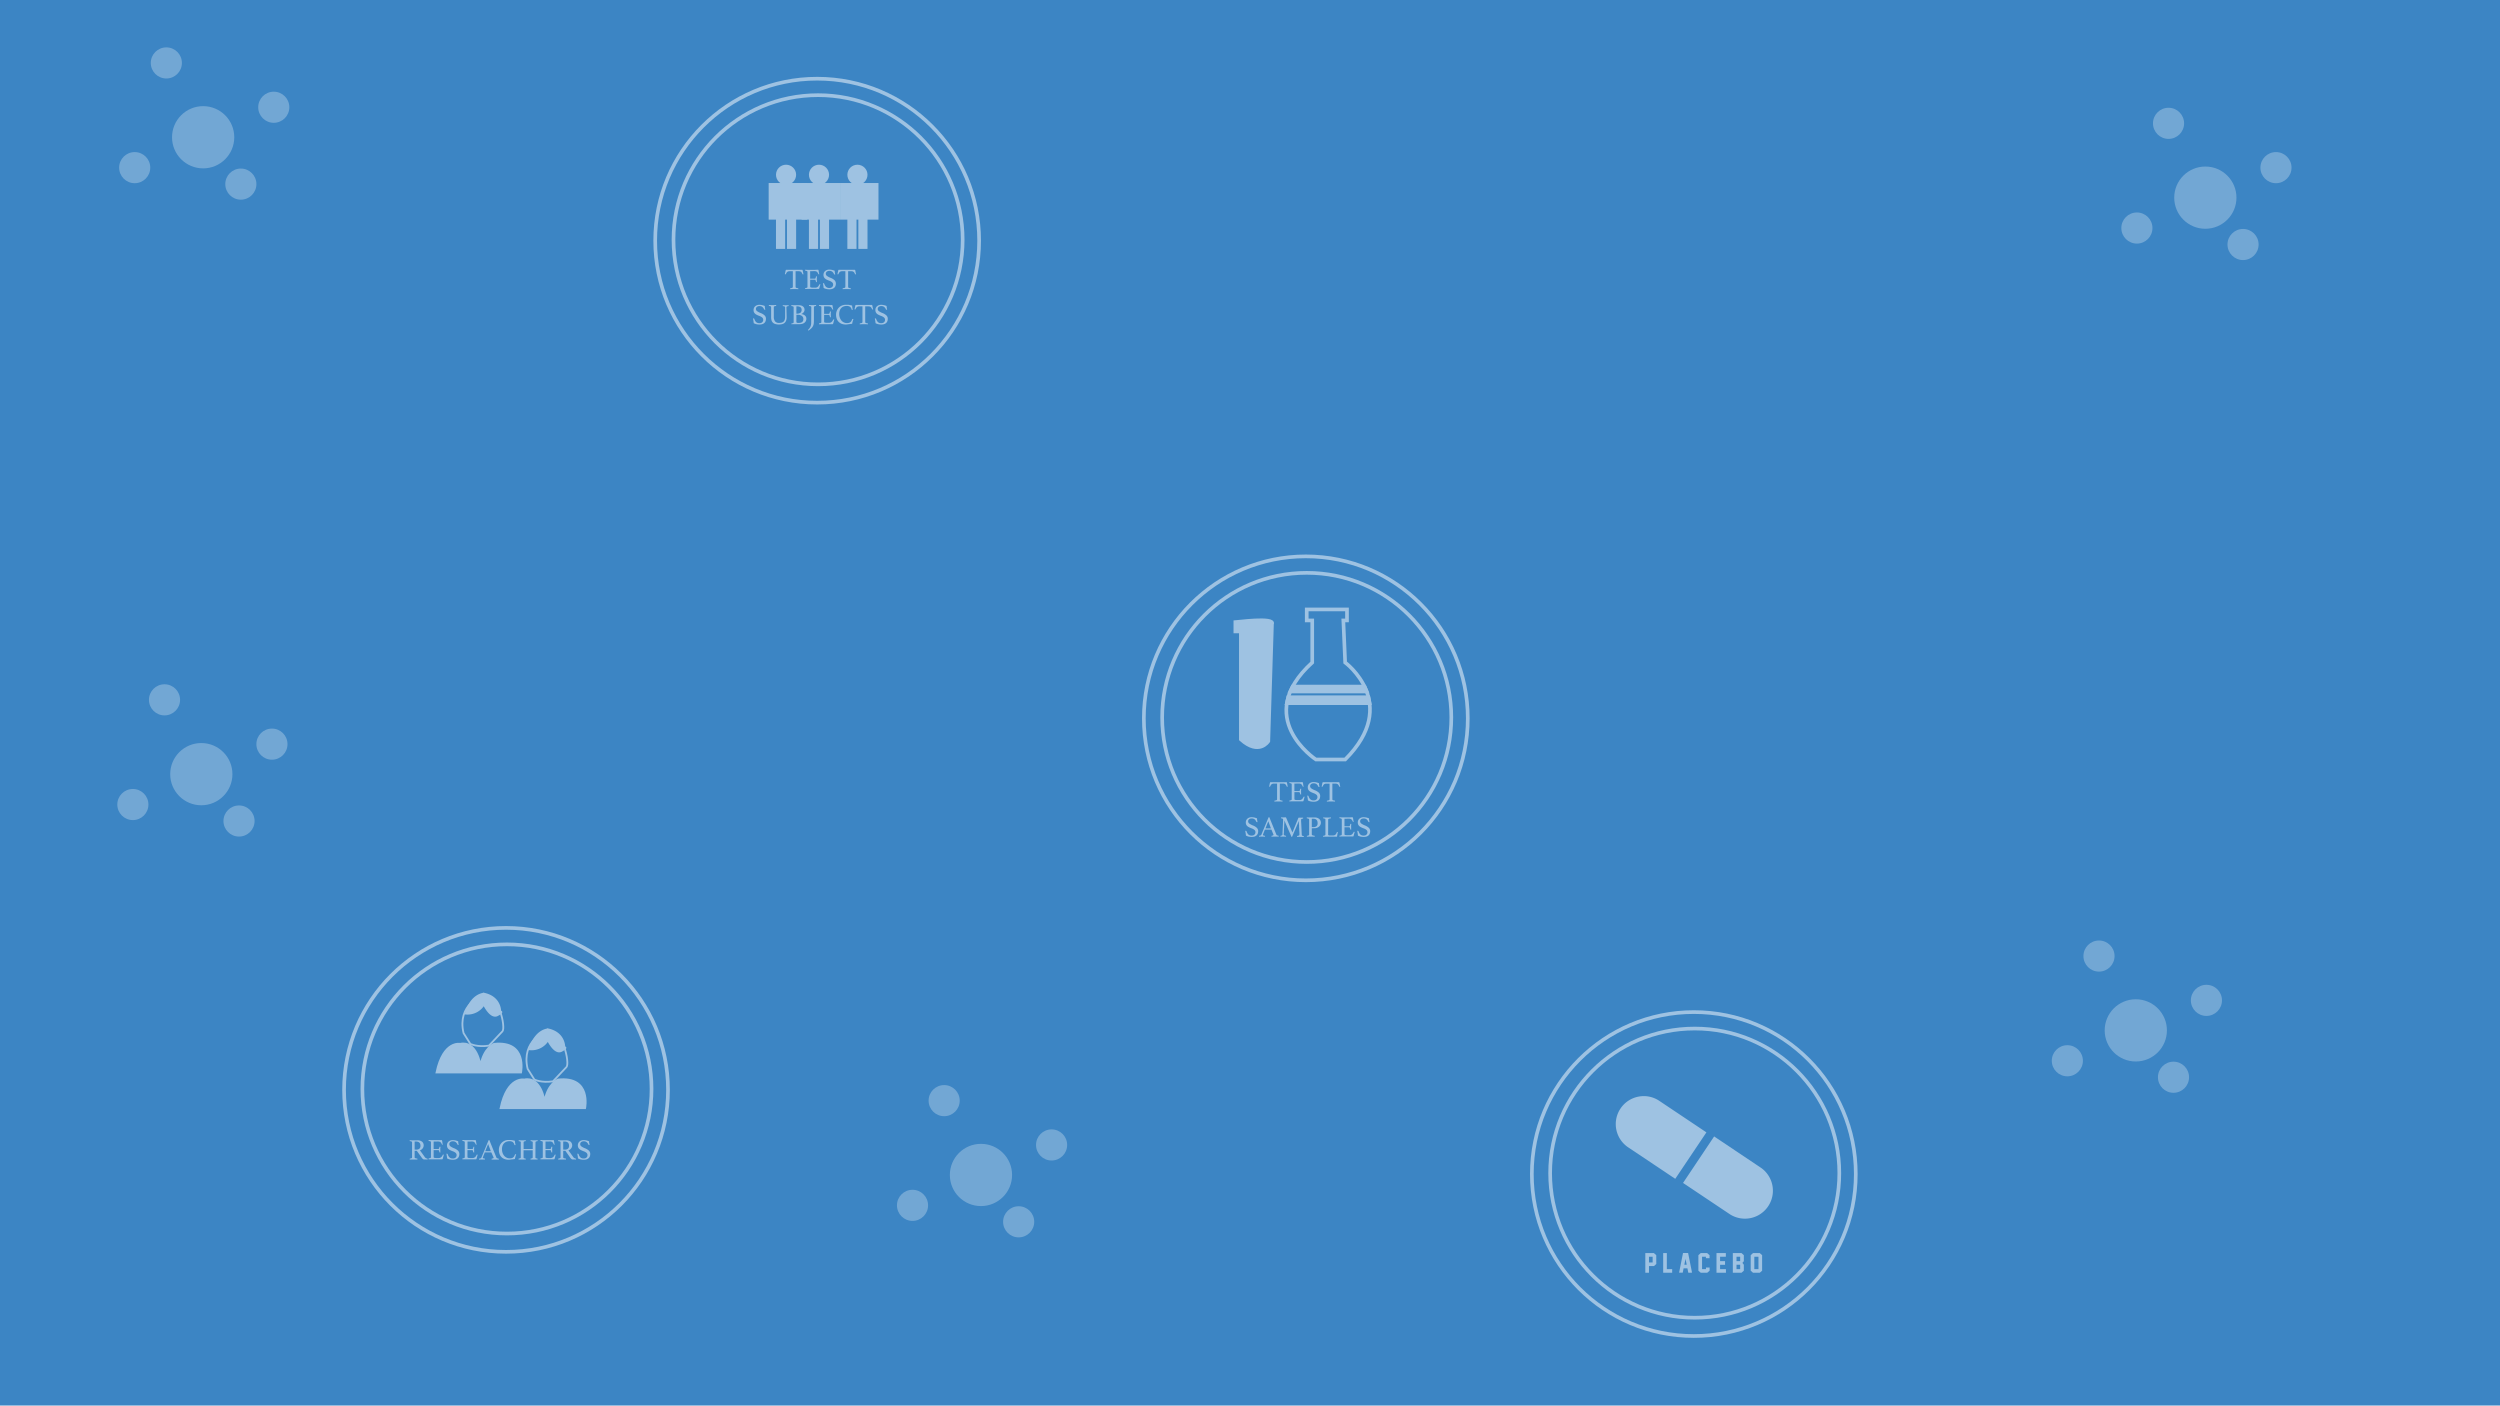 <svg xmlns="http://www.w3.org/2000/svg" viewBox="0 0 1366 768">
  <defs>
    <style>
      .cls-1 {
        fill: #3c85c4;
      }

      .cls-2 {
        opacity: 0.5;
      }

      .cls-3, .cls-6 {
        fill: none;
      }

      .cls-3, .cls-4, .cls-6, .cls-7 {
        stroke: #fff;
        stroke-miterlimit: 10;
      }

      .cls-3, .cls-4 {
        stroke-width: 2px;
      }

      .cls-4, .cls-5, .cls-7 {
        fill: #fff;
      }

      .cls-8 {
        opacity: 0.28;
      }
    </style>
  </defs>
  <title>myth2svgImage</title>
  <g id="Layer_2" data-name="Layer 2">
    <g id="Layer_1-2" data-name="Layer 1">
      <rect class="cls-1" width="1366" height="768"/>
      <g class="cls-2">
        <circle class="cls-3" cx="714" cy="392" r="79"/>
        <circle class="cls-3" cx="713.5" cy="392.5" r="88.5"/>
        <path class="cls-4" d="M695,341l-2,64s-5,8-15-1V345h-3v-5S697,337,695,341Z"/>
        <path class="cls-3" d="M717,362V339h-3v-6h22v6h-2l1,23s30.5,22.5,0,53H719S684,392,717,362Z"/>
        <polygon class="cls-4" points="703.16 384.2 748.33 384.2 747.71 380.97 703.89 380.97 703.16 384.2"/>
        <polygon class="cls-4" points="706.31 375.14 745.59 375.14 746.74 377.84 705.02 377.84 706.31 375.14"/>
        <g>
          <path class="cls-5" d="M699.3,428.16v8.54a.54.54,0,0,0,.31.52,3.21,3.21,0,0,0,1,.23c.12,0,.18.09.18.26a1.39,1.39,0,0,1,0,.27l-1.08-.05c-.38,0-.76,0-1.15,0l-1.14,0-1.1.05a1.39,1.39,0,0,1,0-.27c0-.15.05-.23.16-.26a3.71,3.71,0,0,0,1-.24.51.51,0,0,0,.32-.51v-8.54h-1.65a3.12,3.12,0,0,0-.81.09,1.85,1.85,0,0,0-.56.29,1.89,1.89,0,0,0-.42.5c-.12.2-.24.44-.37.7a.16.16,0,0,1-.1.11.27.27,0,0,1-.14,0,.49.49,0,0,1-.3-.1q.15-.57.24-1c0-.3.1-.55.14-.75a2.72,2.72,0,0,1,.14-.45.23.23,0,0,1,.23-.16h.32l.44,0,.47,0h6.23l.48,0,.44,0h.32a.25.25,0,0,1,.24.16,3.45,3.45,0,0,1,.13.48c0,.2.09.45.14.75a6.53,6.53,0,0,0,.25,1l-.16.06a.27.27,0,0,1-.16,0,.31.31,0,0,1-.15,0,.17.17,0,0,1-.11-.11,7.59,7.59,0,0,0-.35-.7,2.07,2.07,0,0,0-.41-.5,1.74,1.74,0,0,0-.56-.29,3.12,3.12,0,0,0-.81-.09Z"/>
          <path class="cls-5" d="M707.26,428.16v4.09h2.49a.47.47,0,0,0,.46-.31,3.31,3.31,0,0,0,.21-.76.27.27,0,0,1,.29-.21l.13,0,.13,0c0,.24,0,.5-.06.8s0,.56,0,.79,0,.4,0,.66,0,.56.07.89l-.24,0a.28.28,0,0,1-.31-.21,3.31,3.31,0,0,0-.21-.76.47.47,0,0,0-.46-.31h-2.49v3.78c0,.22.14.37.43.44a5.91,5.91,0,0,0,1.42.12H710a2.21,2.21,0,0,0,.81-.14,2,2,0,0,0,.61-.37,2.83,2.83,0,0,0,.47-.55,7.59,7.59,0,0,0,.4-.7c0-.08.11-.11.24-.11a.38.38,0,0,1,.17,0l.17.1a3.44,3.44,0,0,0-.25.73l-.2.8a6.79,6.79,0,0,1-.2.66q-.11.27-.27.27h-.36l-.52,0-.57,0-.5,0h-3.5l-1,0-1,.05a1.38,1.38,0,0,1,0-.25c0-.15,0-.24.16-.26a3.4,3.4,0,0,0,.87-.24.45.45,0,0,0,.26-.45v-8.14a.46.46,0,0,0-.23-.44,4.07,4.07,0,0,0-.9-.25c-.11,0-.16-.11-.16-.27v-.14l0-.12,1.15.07h4a11.49,11.49,0,0,0,1.25-.05c.35,0,.59,0,.71,0s.23.08.28.26.08.39.12.63.06.51.11.79a1.81,1.81,0,0,0,.24.7.51.51,0,0,1-.29.1.26.26,0,0,1-.27-.15c-.13-.27-.25-.51-.37-.71a1.81,1.81,0,0,0-.41-.49,1.74,1.74,0,0,0-.56-.29,3.12,3.12,0,0,0-.81-.09Z"/>
          <path class="cls-5" d="M721,430a1,1,0,0,1-.24,0,.52.52,0,0,1-.31-.08.73.73,0,0,1-.14-.18,3.33,3.33,0,0,0-1-1.33,2.71,2.71,0,0,0-1.57-.41,2.48,2.48,0,0,0-.73.1,1.88,1.88,0,0,0-.6.3,1.76,1.76,0,0,0-.41.49,1.37,1.37,0,0,0-.15.64,1.48,1.48,0,0,0,.63,1.23,8.53,8.53,0,0,0,1.87,1,6.65,6.65,0,0,1,2.26,1.35,2.51,2.51,0,0,1,.73,1.83,3.78,3.78,0,0,1-.2,1.23,2.56,2.56,0,0,1-.62,1,3,3,0,0,1-1.1.66,4.85,4.85,0,0,1-1.62.24,7.19,7.19,0,0,1-1.8-.2,5,5,0,0,1-1.36-.55c0-.44-.08-.88-.15-1.29s-.14-.84-.22-1.25a.68.68,0,0,1,.27-.05.45.45,0,0,1,.3.09.68.68,0,0,1,.18.28,3.85,3.85,0,0,0,1,1.69,2.59,2.59,0,0,0,1.77.55,2.5,2.5,0,0,0,.9-.15,1.62,1.62,0,0,0,.64-.4,1.78,1.78,0,0,0,.38-.57,1.73,1.73,0,0,0,.13-.69,1.63,1.63,0,0,0-.57-1.31,5.28,5.28,0,0,0-1.62-.86c-.46-.18-.88-.35-1.25-.54a4,4,0,0,1-1-.65,2.53,2.53,0,0,1-.62-.86,2.9,2.9,0,0,1-.21-1.16,3,3,0,0,1,.21-1.11,2.67,2.67,0,0,1,.63-.9,3,3,0,0,1,1-.61,3.55,3.55,0,0,1,1.3-.22,7.48,7.48,0,0,1,1.44.14,11.47,11.47,0,0,1,1.55.48c0,.32,0,.66.09,1A7.72,7.72,0,0,0,721,430Z"/>
          <path class="cls-5" d="M728,428.16v8.54a.53.53,0,0,0,.3.52,3.29,3.29,0,0,0,1,.23c.11,0,.17.09.17.26a1.39,1.39,0,0,1,0,.27l-1.08-.05-1.14,0-1.15,0L725,438a1.47,1.47,0,0,1,0-.27c0-.15.06-.23.16-.26a3.71,3.71,0,0,0,1-.24.5.5,0,0,0,.32-.51v-8.54h-1.64a3.12,3.12,0,0,0-.81.09,1.91,1.91,0,0,0-.57.29,1.89,1.89,0,0,0-.42.5c-.11.2-.24.44-.36.7a.2.2,0,0,1-.11.11.24.24,0,0,1-.13,0,.55.55,0,0,1-.31-.1,9.1,9.1,0,0,0,.24-1c.06-.3.1-.55.15-.75a2.08,2.08,0,0,1,.13-.45.24.24,0,0,1,.23-.16h.32l.44,0,.48,0h6.22l.48,0,.44,0h.33a.24.24,0,0,1,.23.16,3.26,3.26,0,0,1,.14.48c0,.2.08.45.13.75a6.53,6.53,0,0,0,.25,1l-.15.06a.33.33,0,0,1-.17,0,.27.27,0,0,1-.14,0,.19.19,0,0,1-.12-.11,5.7,5.7,0,0,0-.35-.7,1.86,1.86,0,0,0-.41-.5,1.74,1.74,0,0,0-.56-.29,3,3,0,0,0-.8-.09Z"/>
          <path class="cls-5" d="M687.13,449.21a1,1,0,0,1-.24,0,.52.52,0,0,1-.31-.08.59.59,0,0,1-.14-.18,3.33,3.33,0,0,0-1-1.33,2.71,2.71,0,0,0-1.57-.41,2.48,2.48,0,0,0-.73.1,1.88,1.88,0,0,0-.6.3,1.76,1.76,0,0,0-.41.49,1.37,1.37,0,0,0-.15.64,1.51,1.51,0,0,0,.63,1.24,9,9,0,0,0,1.87,1,6.65,6.65,0,0,1,2.26,1.35,2.51,2.51,0,0,1,.73,1.83,3.78,3.78,0,0,1-.2,1.23,2.56,2.56,0,0,1-.62,1,3,3,0,0,1-1.1.67,5.14,5.14,0,0,1-1.62.23,7.19,7.19,0,0,1-1.8-.2,5,5,0,0,1-1.36-.55c0-.44-.08-.88-.15-1.29s-.14-.83-.22-1.25a.68.68,0,0,1,.27-.05.45.45,0,0,1,.3.09.68.68,0,0,1,.18.28,4,4,0,0,0,1,1.7,2.64,2.64,0,0,0,1.77.54,2.74,2.74,0,0,0,.9-.14,1.88,1.88,0,0,0,.64-.4,1.94,1.94,0,0,0,.38-.58,1.73,1.73,0,0,0,.13-.69,1.63,1.63,0,0,0-.57-1.31,5.28,5.28,0,0,0-1.62-.86c-.46-.18-.88-.35-1.25-.54a4.25,4.25,0,0,1-1-.65,2.59,2.59,0,0,1-.62-.85,3.2,3.2,0,0,1,0-2.28,2.67,2.67,0,0,1,.63-.9,3,3,0,0,1,1-.61,3.55,3.55,0,0,1,1.3-.22,7.48,7.48,0,0,1,1.44.14,11.47,11.47,0,0,1,1.55.48c0,.32.05.66.09,1A7.49,7.49,0,0,0,687.13,449.21Z"/>
          <path class="cls-5" d="M694.7,453.29h-3.57l-1,2.58a1,1,0,0,0-.08.32c0,.23.33.39,1,.48a.2.2,0,0,1,.15.09.31.31,0,0,1,0,.17,1.38,1.38,0,0,1,0,.25l-.91-.05-1,0-.65,0-.71.06a1.07,1.07,0,0,1,0-.25.42.42,0,0,1,0-.2.2.2,0,0,1,.17-.09,2.62,2.62,0,0,0,.74-.2.7.7,0,0,0,.36-.38l3.86-9.28c.07-.18.18-.27.3-.27l.2,0,3.87,9.57a.68.68,0,0,0,.43.35,2.71,2.71,0,0,0,.66.18.38.38,0,0,1,.15.09s0,.1,0,.2a1.38,1.38,0,0,1,0,.25l-1-.05-.92,0-1,0-1,.05a1.38,1.38,0,0,1,0-.25.25.25,0,0,1,.06-.2.14.14,0,0,1,.1-.06,3.32,3.32,0,0,0,.67-.18.35.35,0,0,0,.26-.32.49.49,0,0,0-.07-.23Zm-.26-.65L693,448.72l-1.55,3.92Z"/>
          <path class="cls-5" d="M709.4,447c0-.05.05-.09.07-.13a.26.26,0,0,1,.14-.1l.25,0a2.64,2.64,0,0,1,.45,0h.79c.16,0,.32,0,.48,0l.46,0a1.48,1.48,0,0,1,0,.26c0,.17-.05.26-.16.27a1.93,1.93,0,0,0-.77.22.44.44,0,0,0-.19.36l0,.42c0,.27,0,.73.07,1.36l.12,2.54c.05,1.05.1,2.37.17,3.93a.58.58,0,0,0,.2.45,1.87,1.87,0,0,0,.79.24.18.18,0,0,1,.12.09.43.43,0,0,1,0,.17,1.38,1.38,0,0,1,0,.25l-1-.05-.84,0h-.4l-.5,0-.52,0-.45,0a1.38,1.38,0,0,1,0-.25c0-.17,0-.26.16-.26a3.66,3.66,0,0,0,.87-.25A.47.47,0,0,0,710,456s0-.23,0-.59,0-.8-.07-1.33,0-1.08-.08-1.69,0-1.18-.08-1.72-.05-1-.07-1.4,0-.62,0-.71L706.1,457a1,1,0,0,1-.12.21.16.16,0,0,1-.15.07h-.14l-3.92-9c0,.1,0,.36,0,.77s0,.9-.07,1.47,0,1.16-.08,1.79-.07,1.21-.09,1.74,0,1-.07,1.35,0,.55,0,.57c0,.33.36.56,1.09.69.1,0,.16.1.16.26a1.38,1.38,0,0,1,0,.25l-.85-.05-.74,0-.69,0-.81.05a1.38,1.38,0,0,1,0-.25c0-.15,0-.24.16-.26a2.14,2.14,0,0,0,.69-.23.55.55,0,0,0,.3-.46q0-.14,0-.81c0-.44.05-1,.07-1.57s.06-1.25.09-1.94.06-1.31.09-1.89.05-1.06.06-1.44,0-.58,0-.59a.4.4,0,0,0-.2-.37,2.42,2.42,0,0,0-.76-.22c-.11,0-.16-.1-.16-.27a1.48,1.48,0,0,1,0-.26l.47,0,.53,0h.89a2.44,2.44,0,0,1,.44,0,1.2,1.2,0,0,1,.26,0,.3.3,0,0,1,.14.1s.05.08.07.13l3.42,8Z"/>
          <path class="cls-5" d="M716.76,452.59v3.28a.53.53,0,0,0,.35.52,4.23,4.23,0,0,0,1.06.25c.13,0,.19.11.19.27a1.39,1.39,0,0,1,0,.27l-1.06-.05c-.39,0-.82,0-1.28,0l-.94,0-1,.05a1.57,1.57,0,0,1,0-.25c0-.15.06-.24.16-.26a3.14,3.14,0,0,0,.86-.25.46.46,0,0,0,.22-.44v-8.14a.5.5,0,0,0-.25-.46,2.41,2.41,0,0,0-.89-.23c-.11,0-.16-.12-.16-.29a1.12,1.12,0,0,1,0-.24l1,.06,1,0h2.25a3.66,3.66,0,0,1,2.59.82,2.76,2.76,0,0,1,.87,2.11,2.65,2.65,0,0,1-.23,1,3.1,3.1,0,0,1-.67.95,3.46,3.46,0,0,1-1.09.7,3.81,3.81,0,0,1-1.47.27Zm.85-.65a2.68,2.68,0,0,0,1.73-.5,2.07,2.07,0,0,0,.6-1.68,3.49,3.49,0,0,0-.11-.93,1.88,1.88,0,0,0-.38-.76,1.86,1.86,0,0,0-.72-.52,2.82,2.82,0,0,0-1.12-.19h-.85v4.58Z"/>
          <path class="cls-5" d="M725.69,456a.38.38,0,0,0,.24.38,1.48,1.48,0,0,0,.65.12h1.75a2.41,2.41,0,0,0,.8-.12,1.65,1.65,0,0,0,.57-.35,2.19,2.19,0,0,0,.43-.55,5.67,5.67,0,0,0,.33-.74.18.18,0,0,1,.19-.13.38.38,0,0,1,.17,0,1.51,1.51,0,0,1,.18.09c-.07.32-.15.66-.22,1s-.13.76-.18,1.21a.28.28,0,0,1-.1.23.36.36,0,0,1-.19,0,6.21,6.21,0,0,1-.68,0c-.27,0-.51,0-.71,0h-4l-.93,0-1.07.05a1.38,1.38,0,0,1,0-.25c0-.15.05-.24.16-.26a2.88,2.88,0,0,0,.89-.25.45.45,0,0,0,.24-.42v-8.16a.5.5,0,0,0-.22-.46,2.57,2.57,0,0,0-.86-.23.14.14,0,0,1-.12-.09.27.27,0,0,1,0-.16,1.58,1.58,0,0,1,0-.28l1.07.06.9,0,1.15,0,1.09-.06a1.48,1.48,0,0,1,0,.26c0,.18-.06.28-.18.29a3.35,3.35,0,0,0-1,.23.55.55,0,0,0-.33.55Z"/>
          <path class="cls-5" d="M734.62,447.36v4.1h2.49a.47.47,0,0,0,.46-.32,3.17,3.17,0,0,0,.21-.76.27.27,0,0,1,.29-.21l.13,0,.13,0c0,.24,0,.5-.06.8s0,.56,0,.79,0,.4,0,.66,0,.56.07.89l-.24,0a.28.28,0,0,1-.31-.21,3.31,3.31,0,0,0-.21-.76.46.46,0,0,0-.46-.31h-2.49v3.78c0,.22.14.37.43.44a5.91,5.91,0,0,0,1.42.12h.88a2.21,2.21,0,0,0,.81-.14,2,2,0,0,0,.61-.37,2.83,2.83,0,0,0,.47-.55,7.59,7.59,0,0,0,.4-.7c0-.08.11-.11.24-.11a.38.38,0,0,1,.17,0l.17.1a3.44,3.44,0,0,0-.25.73l-.2.8a6.79,6.79,0,0,1-.2.66q-.11.27-.27.27h-.36l-.52,0-.57,0-.5,0h-3.5l-1,0-1,.05a1.38,1.38,0,0,1,0-.25c0-.15,0-.24.16-.26a3.4,3.4,0,0,0,.87-.24.45.45,0,0,0,.26-.45v-8.14a.46.46,0,0,0-.23-.44,4.07,4.07,0,0,0-.9-.25c-.11,0-.16-.11-.16-.27v-.14l0-.12,1.15.07h4a11.49,11.49,0,0,0,1.25-.05c.35,0,.59,0,.71,0s.23.08.28.26.08.39.12.63.07.51.11.79a1.81,1.81,0,0,0,.24.7.45.45,0,0,1-.29.1.26.26,0,0,1-.27-.15c-.13-.27-.25-.51-.37-.71a1.81,1.81,0,0,0-.41-.49,1.55,1.55,0,0,0-.56-.28,2.71,2.71,0,0,0-.81-.1Z"/>
          <path class="cls-5" d="M748.33,449.21a1,1,0,0,1-.24,0,.52.52,0,0,1-.31-.08.59.59,0,0,1-.14-.18,3.33,3.33,0,0,0-1-1.33,2.71,2.71,0,0,0-1.57-.41,2.48,2.48,0,0,0-.73.1,1.88,1.88,0,0,0-.6.3,1.76,1.76,0,0,0-.41.49,1.37,1.37,0,0,0-.15.64,1.51,1.51,0,0,0,.63,1.24,9,9,0,0,0,1.87,1,6.65,6.65,0,0,1,2.26,1.35,2.51,2.51,0,0,1,.73,1.83,3.78,3.78,0,0,1-.2,1.23,2.56,2.56,0,0,1-.62,1,3,3,0,0,1-1.1.67,5.14,5.14,0,0,1-1.62.23,7.19,7.19,0,0,1-1.8-.2,4.88,4.88,0,0,1-1.36-.55c0-.44-.08-.88-.15-1.29s-.14-.83-.22-1.25a.68.68,0,0,1,.27-.05.45.45,0,0,1,.3.09.68.68,0,0,1,.18.28,4,4,0,0,0,1,1.7,2.64,2.64,0,0,0,1.77.54,2.74,2.74,0,0,0,.9-.14,1.88,1.88,0,0,0,.64-.4,1.94,1.94,0,0,0,.38-.58,1.73,1.73,0,0,0,.13-.69,1.63,1.63,0,0,0-.57-1.31,5.28,5.28,0,0,0-1.62-.86c-.46-.18-.88-.35-1.25-.54a3.85,3.85,0,0,1-1-.65,2.59,2.59,0,0,1-.62-.85,3.2,3.2,0,0,1,0-2.28,2.67,2.67,0,0,1,.63-.9,3,3,0,0,1,1-.61,3.55,3.55,0,0,1,1.3-.22,7.48,7.48,0,0,1,1.44.14,11.47,11.47,0,0,1,1.55.48c0,.32,0,.66.09,1A7.49,7.49,0,0,0,748.33,449.21Z"/>
        </g>
      </g>
      <g id="test_subject" data-name="test subject" class="cls-2">
        <circle class="cls-3" cx="447" cy="131" r="79"/>
        <circle class="cls-3" cx="446.5" cy="131.5" r="88.5"/>
        <g>
          <g>
            <circle class="cls-5" cx="429.5" cy="95.5" r="5.5"/>
            <polygon class="cls-5" points="420 100 441 100 441 120 435 120 435 108 435 136 430 136 430 120 429 120 429 136 424 136 424 120 420 120 420 100"/>
          </g>
          <g>
            <circle class="cls-5" cx="468.5" cy="95.5" r="5.5"/>
            <polygon class="cls-5" points="459 100 480 100 480 120 474 120 474 108 474 136 469 136 469 120 468 120 468 136 463 136 463 120 459 120 459 100"/>
          </g>
          <g>
            <circle class="cls-5" cx="447.5" cy="95.5" r="5.5"/>
            <polygon class="cls-5" points="438 100 459 100 459 120 453 120 453 108 453 136 448 136 448 120 447 120 447 136 442 136 442 120 438 120 438 100"/>
          </g>
        </g>
        <g>
          <path class="cls-5" d="M434.71,148.19v8.54a.54.54,0,0,0,.31.52,3.21,3.21,0,0,0,1,.23c.12,0,.18.09.18.26a1.57,1.57,0,0,1,0,.27l-1.08-.06-1.15,0-1.14,0-1.1.06a1.57,1.57,0,0,1,0-.27c0-.15.05-.24.16-.26a3.71,3.71,0,0,0,1-.24.51.51,0,0,0,.32-.51v-8.54h-1.65a3.12,3.12,0,0,0-.81.09,1.64,1.64,0,0,0-1,.79c-.12.2-.24.43-.37.7a.18.18,0,0,1-.1.11.35.35,0,0,1-.14,0,.49.49,0,0,1-.3-.09c.1-.39.18-.73.24-1s.1-.54.14-.74a2.89,2.89,0,0,1,.14-.46.25.25,0,0,1,.23-.16l.32,0,.44,0,.47,0,.45,0h5.34l.44,0,.48,0,.44,0,.32,0a.25.25,0,0,1,.24.17,3.25,3.25,0,0,1,.13.47c0,.21.09.46.14.76a6.83,6.83,0,0,0,.25,1l-.16.06a.38.38,0,0,1-.16,0l-.15,0a.2.2,0,0,1-.11-.11,6.5,6.5,0,0,0-.35-.7,1.89,1.89,0,0,0-.41-.5,1.56,1.56,0,0,0-.56-.29,3.12,3.12,0,0,0-.81-.09Z"/>
          <path class="cls-5" d="M442.67,148.19v4.09h2.49a.46.46,0,0,0,.46-.31,3.31,3.31,0,0,0,.21-.76.27.27,0,0,1,.29-.21l.13,0,.13,0c0,.23,0,.5-.06.8s0,.56,0,.78,0,.41,0,.67,0,.56.07.89l-.24,0a.28.28,0,0,1-.31-.21,3.31,3.31,0,0,0-.21-.76.46.46,0,0,0-.46-.31h-2.49v3.77c0,.23.14.38.43.45a6,6,0,0,0,1.42.11h.88a2,2,0,0,0,1.42-.5,2.83,2.83,0,0,0,.47-.55,7.81,7.81,0,0,0,.4-.71c0-.07.11-.11.24-.11a.41.41,0,0,1,.17,0l.17.1a3.54,3.54,0,0,0-.25.72l-.2.81a6.79,6.79,0,0,1-.2.66q-.11.27-.27.27l-.36,0-.52,0-.57,0a4.62,4.62,0,0,0-.5,0h-3.5l-1,0-1,.06a1.48,1.48,0,0,1,0-.26c0-.15.05-.23.16-.25a4.51,4.51,0,0,0,.87-.24.47.47,0,0,0,.26-.45v-8.14a.45.45,0,0,0-.23-.44,3.57,3.57,0,0,0-.9-.25c-.11,0-.16-.11-.16-.27v-.14l0-.12,1.15.06.83,0H445c.48,0,.9,0,1.25-.05l.71,0c.13,0,.23.09.28.27s.08.38.12.63.07.51.11.78a1.8,1.8,0,0,0,.24.71.5.5,0,0,1-.29.09c-.14,0-.23,0-.27-.14a6.49,6.49,0,0,0-.37-.71,1.81,1.81,0,0,0-.41-.49,1.56,1.56,0,0,0-.56-.29,3.12,3.12,0,0,0-.81-.09Z"/>
          <path class="cls-5" d="M456.38,150l-.24,0a.46.46,0,0,1-.31-.08.55.55,0,0,1-.14-.17,3.33,3.33,0,0,0-1-1.33,2.63,2.63,0,0,0-1.57-.42,2.53,2.53,0,0,0-.73.11,1.88,1.88,0,0,0-.6.3,1.76,1.76,0,0,0-.41.49,1.37,1.37,0,0,0-.15.64,1.47,1.47,0,0,0,.64,1.23,8.19,8.19,0,0,0,1.86,1,6.35,6.35,0,0,1,2.26,1.35,2.51,2.51,0,0,1,.73,1.83,3.78,3.78,0,0,1-.2,1.23,2.63,2.63,0,0,1-.62,1,3,3,0,0,1-1.1.66,4.85,4.85,0,0,1-1.62.24,7.17,7.17,0,0,1-1.8-.21,5,5,0,0,1-1.36-.54c0-.45-.08-.88-.15-1.3s-.14-.83-.22-1.24a.54.54,0,0,1,.27-.05.45.45,0,0,1,.3.09.62.62,0,0,1,.18.28,3.91,3.91,0,0,0,1,1.69,2.64,2.64,0,0,0,1.77.55,2.5,2.5,0,0,0,.9-.15,1.74,1.74,0,0,0,.64-.4,1.78,1.78,0,0,0,.38-.57,1.8,1.8,0,0,0,.13-.69,1.61,1.61,0,0,0-.57-1.31,5.5,5.5,0,0,0-1.62-.87c-.46-.17-.88-.35-1.25-.53a4.36,4.36,0,0,1-1-.65,2.63,2.63,0,0,1-.62-.86,2.9,2.9,0,0,1-.21-1.16,3,3,0,0,1,.21-1.11,2.49,2.49,0,0,1,.63-.9,3,3,0,0,1,1-.61,3.54,3.54,0,0,1,1.3-.23,6.76,6.76,0,0,1,1.44.15,9.18,9.18,0,0,1,1.55.48c0,.32.05.66.09,1A7.72,7.72,0,0,0,456.38,150Z"/>
          <path class="cls-5" d="M463.42,148.19v8.54a.53.53,0,0,0,.3.52,3.29,3.29,0,0,0,1,.23c.11,0,.17.09.17.26a1.57,1.57,0,0,1,0,.27l-1.08-.06-1.14,0-1.15,0-1.09.06a1.76,1.76,0,0,1,0-.27c0-.15.06-.24.16-.26a3.71,3.71,0,0,0,1-.24.5.5,0,0,0,.32-.51v-8.54h-1.64a3.12,3.12,0,0,0-.81.09,1.7,1.7,0,0,0-.57.29,1.74,1.74,0,0,0-.42.5c-.11.2-.24.43-.36.7a.23.23,0,0,1-.11.11l-.13,0a.54.54,0,0,1-.31-.09,9.77,9.77,0,0,0,.24-1c.06-.29.1-.54.15-.74a2.2,2.2,0,0,1,.13-.46.26.26,0,0,1,.23-.16l.32,0,.44,0,.48,0,.44,0h5.35l.43,0,.48,0,.44,0,.33,0a.25.25,0,0,1,.23.17,3.07,3.07,0,0,1,.14.47c0,.21.08.46.13.76a6.83,6.83,0,0,0,.25,1l-.15.06a.47.47,0,0,1-.17,0l-.14,0a.22.22,0,0,1-.12-.11,5.06,5.06,0,0,0-.35-.7,1.72,1.72,0,0,0-.41-.5,1.56,1.56,0,0,0-.56-.29,3,3,0,0,0-.8-.09Z"/>
          <path class="cls-5" d="M418.18,169.24l-.24,0a.46.46,0,0,1-.31-.08.55.55,0,0,1-.14-.17,3.33,3.33,0,0,0-1-1.33,2.63,2.63,0,0,0-1.57-.42,2.48,2.48,0,0,0-.73.11,1.88,1.88,0,0,0-.6.3,1.76,1.76,0,0,0-.41.49,1.37,1.37,0,0,0-.15.64,1.48,1.48,0,0,0,.63,1.23,8.53,8.53,0,0,0,1.87,1,6.35,6.35,0,0,1,2.26,1.35,2.51,2.51,0,0,1,.73,1.83,3.78,3.78,0,0,1-.2,1.23,2.63,2.63,0,0,1-.62,1,3,3,0,0,1-1.1.66,4.85,4.85,0,0,1-1.62.24,7.17,7.17,0,0,1-1.8-.21,5,5,0,0,1-1.36-.54c0-.45-.08-.88-.15-1.3s-.14-.83-.22-1.24a.54.54,0,0,1,.27-.05.45.45,0,0,1,.3.09.62.62,0,0,1,.18.28,3.91,3.91,0,0,0,1,1.69,2.64,2.64,0,0,0,1.77.55,2.5,2.5,0,0,0,.9-.15,1.74,1.74,0,0,0,.64-.4,1.78,1.78,0,0,0,.38-.57,1.8,1.8,0,0,0,.13-.69,1.61,1.61,0,0,0-.57-1.31,5.5,5.5,0,0,0-1.62-.87c-.46-.17-.88-.35-1.25-.53a4.36,4.36,0,0,1-1-.65,2.63,2.63,0,0,1-.62-.86,2.9,2.9,0,0,1-.21-1.16,3,3,0,0,1,.21-1.11,2.49,2.49,0,0,1,.63-.9,3,3,0,0,1,1-.61,3.54,3.54,0,0,1,1.3-.23,6.76,6.76,0,0,1,1.44.15,9.18,9.18,0,0,1,1.55.48c0,.32.05.66.09,1A7.72,7.72,0,0,0,418.18,169.24Z"/>
          <path class="cls-5" d="M429.83,173.24a6.13,6.13,0,0,1-.21,1.66,3.24,3.24,0,0,1-.7,1.29,3.15,3.15,0,0,1-1.29.84,7.23,7.23,0,0,1-4.22-.05,3.06,3.06,0,0,1-1.3-.91,2.87,2.87,0,0,1-.61-1.28,7.36,7.36,0,0,1-.15-1.48v-5.44a.52.52,0,0,0-.23-.47,2.33,2.33,0,0,0-.85-.22c-.1,0-.16-.1-.16-.27a1,1,0,0,1,0-.26l1,.06,1,0,1,0,1-.06a1,1,0,0,1,0,.26c0,.17-.06.26-.16.27a2.83,2.83,0,0,0-.88.22.5.5,0,0,0-.26.47V173a4.27,4.27,0,0,0,.66,2.56,2.65,2.65,0,0,0,2.25.88,4.79,4.79,0,0,0,1.52-.2,2.36,2.36,0,0,0,1-.61,2.54,2.54,0,0,0,.57-1.08,6.16,6.16,0,0,0,.18-1.59v-5a.51.51,0,0,0-.24-.47,2.53,2.53,0,0,0-.87-.22c-.11,0-.17-.1-.17-.27a1.48,1.48,0,0,1,0-.26l.9.06.76,0,.78,0,.78-.06a1.48,1.48,0,0,1,0,.26.33.33,0,0,1-.05.16.18.18,0,0,1-.13.11,2,2,0,0,0-.82.21.53.53,0,0,0-.23.48Z"/>
          <path class="cls-5" d="M437.73,171.58a5.35,5.35,0,0,1,1,.23,3.25,3.25,0,0,1,.93.47,2.33,2.33,0,0,1,.67.76,2.21,2.21,0,0,1,.26,1.08,3.07,3.07,0,0,1-.26,1.27,2.66,2.66,0,0,1-.76.94,3.39,3.39,0,0,1-1.17.59,5.22,5.22,0,0,1-1.52.21h-2.53c-.18,0-.39,0-.62,0l-.64,0-.72,0a.22.22,0,0,1,0-.1.15.15,0,0,1,0-.08V177c0-.15.06-.23.18-.25a4.07,4.07,0,0,0,.86-.25.45.45,0,0,0,.24-.44v-8.14a.54.54,0,0,0-.05-.27.4.4,0,0,0-.19-.17,1,1,0,0,0-.33-.13l-.53-.12c-.12,0-.18-.12-.18-.31a.37.37,0,0,1,0-.12.3.3,0,0,1,0-.1l1,.06.93,0h2a5.21,5.21,0,0,1,1.53.2,2.8,2.8,0,0,1,1,.55,2.28,2.28,0,0,1,.59.81,2.55,2.55,0,0,1,.18,1,2,2,0,0,1-.14.72,2.48,2.48,0,0,1-.4.66,2.62,2.62,0,0,1-.6.54,2.81,2.81,0,0,1-.78.37Zm-2.35-.21a3.17,3.17,0,0,0,2-.5,1.89,1.89,0,0,0,.62-1.56,1.71,1.71,0,0,0-.62-1.45,3.32,3.32,0,0,0-2-.47h-.24v4Zm-.24,4.53a.42.42,0,0,0,.11.29.78.78,0,0,0,.28.17,1.9,1.9,0,0,0,.36.09,2.36,2.36,0,0,0,.37,0,6.2,6.2,0,0,0,1.1-.09,2.33,2.33,0,0,0,.85-.34,1.51,1.51,0,0,0,.54-.65,2.36,2.36,0,0,0,.2-1,2,2,0,0,0-.8-1.74A3.49,3.49,0,0,0,436,172h-.85Z"/>
          <path class="cls-5" d="M443.3,167.87a.49.49,0,0,0-.23-.46,2.73,2.73,0,0,0-.88-.23c-.1,0-.16-.11-.16-.27a1,1,0,0,1,0-.26l1.06.06.92,0,.92,0,1-.06a1.48,1.48,0,0,1,0,.26c0,.17-.06.26-.17.27a2.28,2.28,0,0,0-.81.23.49.49,0,0,0-.22.46v6.92a17.42,17.42,0,0,1-.09,1.92,4.3,4.3,0,0,1-1.33,2.68,12.24,12.24,0,0,1-1.57,1.26.45.45,0,0,1-.21-.34.27.27,0,0,1,.08-.19,4.75,4.75,0,0,0,1.62-3.73Z"/>
          <path class="cls-5" d="M450.29,167.39v4.09h2.5a.46.46,0,0,0,.45-.31,3.86,3.86,0,0,0,.22-.76.26.26,0,0,1,.29-.21l.12,0,.13,0c0,.23,0,.5-.05.8s0,.56,0,.78,0,.41,0,.67,0,.56.06.89a1,1,0,0,1-.24,0,.26.26,0,0,1-.3-.21,3.86,3.86,0,0,0-.22-.76.46.46,0,0,0-.45-.31h-2.5v3.77c0,.23.14.38.43.45a6.08,6.08,0,0,0,1.43.11H453a2.2,2.2,0,0,0,.8-.13,2.07,2.07,0,0,0,.61-.37,2.28,2.28,0,0,0,.47-.55,5.28,5.28,0,0,0,.4-.71.25.25,0,0,1,.24-.11.37.37,0,0,1,.17.05,1,1,0,0,1,.17.1,3.54,3.54,0,0,0-.25.72c-.07.29-.13.56-.2.81a4.81,4.81,0,0,1-.2.66c-.07.18-.16.27-.26.27l-.37,0-.52,0-.57,0a4.54,4.54,0,0,0-.49,0h-3.51l-1,0-1,.06a1.48,1.48,0,0,1,0-.26c0-.15.05-.23.16-.25a4.3,4.3,0,0,0,.87-.24.47.47,0,0,0,.27-.45v-8.14a.44.44,0,0,0-.24-.44,3.44,3.44,0,0,0-.9-.25c-.11,0-.16-.11-.16-.27a.57.57,0,0,1,0-.14.5.5,0,0,1,0-.12l1.15.06.84,0h3.15c.48,0,.89,0,1.25,0l.7-.05c.14,0,.23.09.28.27a3.94,3.94,0,0,1,.12.63c0,.25.07.51.11.78a1.8,1.8,0,0,0,.24.71.48.48,0,0,1-.29.09.26.26,0,0,1-.27-.14,7.57,7.57,0,0,0-.37-.71,1.78,1.78,0,0,0-.4-.49,1.75,1.75,0,0,0-.56-.29,3.12,3.12,0,0,0-.81-.09Z"/>
          <path class="cls-5" d="M462.18,177.32a6.25,6.25,0,0,1-2.35-.41,4.61,4.61,0,0,1-1.68-1.15,4.69,4.69,0,0,1-1-1.71,6.63,6.63,0,0,1-.33-2.12,5.8,5.8,0,0,1,.33-1.9,5.38,5.38,0,0,1,1-1.74,5,5,0,0,1,1.68-1.26,5.25,5.25,0,0,1,2.35-.49l1,0c.29,0,.57,0,.84.08l.78.15c.26.05.52.12.8.2a10.18,10.18,0,0,0,.11,1c.07.42.15.84.26,1.27a.62.62,0,0,1-.26.06.85.85,0,0,1-.23,0,.21.21,0,0,1-.14-.18,2.59,2.59,0,0,0-.91-1.5,3.06,3.06,0,0,0-1.81-.45,4.55,4.55,0,0,0-1.75.32,3.46,3.46,0,0,0-1.28.9,3.6,3.6,0,0,0-.78,1.38,5.67,5.67,0,0,0-.27,1.8,5.77,5.77,0,0,0,.34,2,5.28,5.28,0,0,0,.9,1.6,3.92,3.92,0,0,0,1.33,1,3.64,3.64,0,0,0,1.63.37,4.33,4.33,0,0,0,1.16-.14,2.2,2.2,0,0,0,.78-.39,2.34,2.34,0,0,0,.53-.63,6.29,6.29,0,0,0,.4-.86.41.41,0,0,1,.39-.24l.17,0a.32.32,0,0,1,.13.05c-.12.38-.25.79-.38,1.24a12.43,12.43,0,0,0-.32,1.34c-.52.08-1.06.15-1.6.2S462.83,177.32,462.18,177.32Z"/>
          <path class="cls-5" d="M472.75,167.39v8.54a.52.52,0,0,0,.31.52,3.21,3.21,0,0,0,1,.23c.12,0,.18.09.18.26a1.57,1.57,0,0,1,0,.27l-1.08-.06-1.15,0-1.14,0-1.1.06a1.57,1.57,0,0,1,0-.27c0-.15,0-.24.16-.26a3.71,3.71,0,0,0,1-.24.51.51,0,0,0,.32-.51v-8.54H469.6a3.12,3.12,0,0,0-.81.09,1.65,1.65,0,0,0-.56.29,1.74,1.74,0,0,0-.42.5c-.12.2-.24.43-.37.7a.18.18,0,0,1-.1.11l-.14,0a.49.49,0,0,1-.3-.09c.1-.39.18-.73.24-1s.1-.54.14-.74a2.13,2.13,0,0,1,.14-.46.25.25,0,0,1,.23-.16l.32,0,.44,0,.47,0,.45,0h5.34l.44,0,.47,0,.45,0,.32,0a.23.23,0,0,1,.23.17,2.24,2.24,0,0,1,.14.47c0,.21.09.46.14.76a6.83,6.83,0,0,0,.25,1l-.16.06a.38.38,0,0,1-.16,0l-.15,0a.2.2,0,0,1-.11-.11c-.12-.27-.24-.5-.35-.7a1.89,1.89,0,0,0-.41-.5,1.65,1.65,0,0,0-.56-.29,3.12,3.12,0,0,0-.81-.09Z"/>
          <path class="cls-5" d="M484.74,169.24l-.24,0a.46.46,0,0,1-.31-.08.55.55,0,0,1-.14-.17,3.33,3.33,0,0,0-1-1.33,2.63,2.63,0,0,0-1.57-.42,2.48,2.48,0,0,0-.73.11,1.88,1.88,0,0,0-.6.3,1.76,1.76,0,0,0-.41.49,1.37,1.37,0,0,0-.15.64,1.48,1.48,0,0,0,.63,1.23,8.53,8.53,0,0,0,1.87,1,6.35,6.35,0,0,1,2.26,1.35,2.51,2.51,0,0,1,.73,1.83,3.78,3.78,0,0,1-.2,1.23,2.63,2.63,0,0,1-.62,1,3,3,0,0,1-1.1.66,4.85,4.85,0,0,1-1.62.24,7.17,7.17,0,0,1-1.8-.21,4.88,4.88,0,0,1-1.36-.54c0-.45-.08-.88-.15-1.3s-.14-.83-.22-1.24a.54.54,0,0,1,.27-.05.45.45,0,0,1,.3.09.62.62,0,0,1,.18.28,3.91,3.91,0,0,0,1,1.69,2.64,2.64,0,0,0,1.77.55,2.5,2.5,0,0,0,.9-.15,1.74,1.74,0,0,0,.64-.4,1.78,1.78,0,0,0,.38-.57,1.8,1.8,0,0,0,.13-.69,1.61,1.61,0,0,0-.57-1.31,5.5,5.5,0,0,0-1.62-.87c-.46-.17-.88-.35-1.25-.53a4.13,4.13,0,0,1-1-.65,2.63,2.63,0,0,1-.62-.86,2.9,2.9,0,0,1-.21-1.16,3,3,0,0,1,.21-1.11,2.49,2.49,0,0,1,.63-.9,3,3,0,0,1,1-.61,3.54,3.54,0,0,1,1.3-.23,6.76,6.76,0,0,1,1.44.15,9.18,9.18,0,0,1,1.55.48c0,.32.05.66.09,1A7.72,7.72,0,0,0,484.74,169.24Z"/>
        </g>
      </g>
      <g id="reseacrher" class="cls-2">
        <circle class="cls-3" cx="277" cy="595" r="79"/>
        <circle class="cls-3" cx="276.5" cy="595.5" r="88.5"/>
        <g>
          <path class="cls-6" d="M267.15,571.34l7.39-7.82c1.85-1.95-1.85-21.5-11.09-19.54,0,0-13.86,4.88-10.16,20.52l3.69,5.86S260.68,572.32,267.15,571.34Z"/>
          <path class="cls-7" d="M251.44,570.36s-9.24-2-12.94,15.64h46.21s3.7-17.59-14.79-15.64c0,0-5.54,2-7.39,11.73C262.53,582.09,260.68,568.41,251.44,570.36Z"/>
          <path class="cls-7" d="M254.48,553.83a10.47,10.47,0,0,0,9.9-5s3.69,7.82,7.39,5.87,1.56-2,1.56-2,.29-7.82-8.95-9.77C264.38,543,257.52,543.15,254.48,553.83Z"/>
        </g>
        <g>
          <path class="cls-6" d="M302.15,590.84l7.39-7.82c1.85-1.95-1.85-21.5-11.09-19.54,0,0-13.86,4.88-10.16,20.52l3.69,5.86S295.68,591.82,302.15,590.84Z"/>
          <path class="cls-7" d="M286.44,589.86s-9.24-2-12.94,15.64h46.21s3.7-17.59-14.79-15.64c0,0-5.54,2-7.39,11.73C297.53,601.59,295.68,587.91,286.44,589.86Z"/>
          <path class="cls-7" d="M289.48,573.33a10.47,10.47,0,0,0,9.9-5s3.69,7.82,7.39,5.87,1.56-2,1.56-2,.29-7.82-8.95-9.77C299.38,562.5,292.52,562.65,289.48,573.33Z"/>
        </g>
        <g>
          <path class="cls-5" d="M227.74,628.81h-1.18v3.52a.46.46,0,0,0,.32.48,4,4,0,0,0,1,.21c.13,0,.2.11.2.27a1.47,1.47,0,0,1,0,.27l-1,0-1.21,0-1,0-1,0a1.38,1.38,0,0,1,0-.25c0-.15.06-.24.18-.26a2.74,2.74,0,0,0,.85-.23.47.47,0,0,0,.25-.46v-8.14a.54.54,0,0,0-.23-.46,2.36,2.36,0,0,0-.9-.23c-.11,0-.17-.1-.17-.27a1.86,1.86,0,0,1,0-.26l1,.06c.34,0,.67,0,1,0h2.17a3.9,3.9,0,0,1,2.6.76,2.59,2.59,0,0,1,.88,2.06,2.54,2.54,0,0,1-.12.74,2.82,2.82,0,0,1-1,1.43,3.11,3.11,0,0,1-.92.5l2.68,3.71a1.65,1.65,0,0,0,.67.58,3.55,3.55,0,0,0,.69.24c.09,0,.14.1.14.22a1.59,1.59,0,0,1,0,.29l-.9-.05-1,0a1,1,0,0,1-.68-.29,3.34,3.34,0,0,1-.65-.73Zm-.34-.65a2.72,2.72,0,0,0,1.73-.48,2,2,0,0,0,.61-1.65,2.9,2.9,0,0,0-.13-.91,1.82,1.82,0,0,0-1.14-1.2,3.09,3.09,0,0,0-1.12-.18h-.79v4.42Z"/>
          <path class="cls-5" d="M236.94,623.74v4.09h2.5a.46.46,0,0,0,.45-.31,3.67,3.67,0,0,0,.22-.76c0-.14.12-.2.28-.2h.13l.13,0c0,.24,0,.5-.06.8s0,.56,0,.79,0,.4,0,.66,0,.56.06.89l-.24,0a.26.26,0,0,1-.3-.21,3.86,3.86,0,0,0-.22-.76.47.47,0,0,0-.45-.31h-2.5v3.78c0,.22.14.37.43.45a6.64,6.64,0,0,0,1.42.11h.88a2.21,2.21,0,0,0,.81-.14,1.88,1.88,0,0,0,.61-.37,2.31,2.31,0,0,0,.47-.55,7.59,7.59,0,0,0,.4-.7c0-.08.11-.11.24-.11a.35.35,0,0,1,.17,0l.17.1a3.44,3.44,0,0,0-.25.73c-.07.28-.14.55-.2.81a5.09,5.09,0,0,1-.2.65c-.07.18-.16.27-.26.27h-.37l-.52,0-.57,0-.5,0h-3.5l-1,0-1,0a1.38,1.38,0,0,1,0-.25c0-.15.05-.24.16-.26a3.4,3.4,0,0,0,.87-.24.45.45,0,0,0,.27-.45v-8.14a.45.45,0,0,0-.24-.44,3.91,3.91,0,0,0-.9-.25c-.11,0-.16-.11-.16-.27a.61.61,0,0,1,0-.14.74.74,0,0,1,0-.12c.46,0,.84.06,1.15.07h4c.48,0,.89,0,1.24,0a6.86,6.86,0,0,1,.71,0c.14,0,.23.09.28.26a4.43,4.43,0,0,1,.12.63c0,.25.07.51.11.79a1.75,1.75,0,0,0,.24.7.43.43,0,0,1-.29.1.26.26,0,0,1-.27-.15c-.13-.27-.25-.51-.37-.71a1.63,1.63,0,0,0-1-.78,3.12,3.12,0,0,0-.81-.09Z"/>
          <path class="cls-5" d="M250.65,625.6l-.24,0a.47.47,0,0,1-.3-.08.63.63,0,0,1-.15-.18,3.16,3.16,0,0,0-1-1.33,2.68,2.68,0,0,0-1.57-.41,2.52,2.52,0,0,0-.73.1,1.75,1.75,0,0,0-.59.31,1.35,1.35,0,0,0-.41.48,1.4,1.4,0,0,0-.15.64,1.49,1.49,0,0,0,.63,1.24,8.23,8.23,0,0,0,1.86,1,6.71,6.71,0,0,1,2.27,1.35,2.55,2.55,0,0,1,.72,1.84,3.51,3.51,0,0,1-.2,1.22,2.56,2.56,0,0,1-.62,1,2.93,2.93,0,0,1-1.1.67,4.79,4.79,0,0,1-1.61.24,7.17,7.17,0,0,1-1.8-.21,5,5,0,0,1-1.37-.55c0-.44-.08-.88-.15-1.29s-.13-.84-.22-1.25a.76.76,0,0,1,.27,0,.45.45,0,0,1,.3.09.68.68,0,0,1,.18.28,4,4,0,0,0,1,1.7,2.67,2.67,0,0,0,1.77.54,2.5,2.5,0,0,0,.9-.15,1.72,1.72,0,0,0,.64-.39,1.76,1.76,0,0,0,.38-.58,1.73,1.73,0,0,0,.13-.69,1.63,1.63,0,0,0-.57-1.31,5.28,5.28,0,0,0-1.62-.86,11.42,11.42,0,0,1-1.25-.54,4.25,4.25,0,0,1-1-.65,2.42,2.42,0,0,1-.61-.85,3.06,3.06,0,0,1,0-2.28,2.64,2.64,0,0,1,.62-.9,3,3,0,0,1,1-.61,3.58,3.58,0,0,1,1.3-.22,7.48,7.48,0,0,1,1.44.14,11.05,11.05,0,0,1,1.55.48c0,.32.05.67.09,1S250.59,625.28,250.65,625.6Z"/>
          <path class="cls-5" d="M255.45,623.74v4.09H258a.46.46,0,0,0,.45-.31,3.67,3.67,0,0,0,.22-.76c0-.14.13-.2.29-.2H259l.12,0c0,.24,0,.5-.05.8s0,.56,0,.79,0,.4,0,.66,0,.56.06.89l-.24,0a.26.26,0,0,1-.3-.21,3.86,3.86,0,0,0-.22-.76.47.47,0,0,0-.45-.31h-2.5v3.78c0,.22.14.37.43.45a6.69,6.69,0,0,0,1.43.11h.88a2.12,2.12,0,0,0,.8-.14,1.88,1.88,0,0,0,.61-.37,2.1,2.1,0,0,0,.47-.55,5.83,5.83,0,0,0,.4-.7c0-.08.12-.11.24-.11a.35.35,0,0,1,.17,0l.17.1a4.11,4.11,0,0,0-.25.73c-.07.28-.13.55-.2.81a5.09,5.09,0,0,1-.2.65c-.07.18-.15.27-.26.27h-.37l-.52,0-.57,0-.49,0h-3.51l-1,0-1,0a1.38,1.38,0,0,1,0-.25c0-.15,0-.24.16-.26a3.17,3.17,0,0,0,.87-.24.45.45,0,0,0,.27-.45v-8.14a.45.45,0,0,0-.24-.44,3.91,3.91,0,0,0-.9-.25c-.11,0-.16-.11-.16-.27a.61.61,0,0,1,0-.14.74.74,0,0,1,0-.12c.46,0,.85.06,1.15.07h4c.48,0,.89,0,1.25,0a6.56,6.56,0,0,1,.7,0c.14,0,.23.09.28.26a4.43,4.43,0,0,1,.12.63c0,.25.07.51.11.79a2.13,2.13,0,0,0,.24.7.43.43,0,0,1-.29.1.27.27,0,0,1-.27-.15c-.13-.27-.25-.51-.37-.71a1.78,1.78,0,0,0-.4-.49,1.85,1.85,0,0,0-.56-.29,3.12,3.12,0,0,0-.81-.09Z"/>
          <path class="cls-5" d="M268.46,629.68h-3.57l-1,2.57a.78.78,0,0,0-.08.32c0,.22.32.39,1,.48a.17.17,0,0,1,.15.09.31.31,0,0,1,0,.17,1.57,1.57,0,0,1,0,.25l-.91,0-.94,0-.66,0-.7.06a1.09,1.09,0,0,1,0-.25.49.49,0,0,1,0-.19.2.2,0,0,1,.17-.1,2.82,2.82,0,0,0,.75-.2.78.78,0,0,0,.36-.38l3.85-9.28c.08-.18.18-.27.31-.27l.19,0,3.87,9.57a.71.71,0,0,0,.43.35,3,3,0,0,0,.66.18.38.38,0,0,1,.15.09.25.25,0,0,1,.06.2.91.91,0,0,1,0,.25l-1,0-.93,0-1,0-1,0a1.38,1.38,0,0,1,0-.25.25.25,0,0,1,.06-.2s.07-.06.1-.06a3.65,3.65,0,0,0,.68-.18.34.34,0,0,0,.25-.31.6.6,0,0,0-.06-.24Zm-.26-.66-1.49-3.92L265.16,629Z"/>
          <path class="cls-5" d="M277.93,633.68a6.05,6.05,0,0,1-2.35-.42,4.54,4.54,0,0,1-2.67-2.86,6.88,6.88,0,0,1-.32-2.12,6.06,6.06,0,0,1,.32-1.9,5.13,5.13,0,0,1,5-3.49c.35,0,.67,0,1,0a7.48,7.48,0,0,1,.84.08,6.69,6.69,0,0,1,.78.14l.8.2a10.34,10.34,0,0,0,.11,1.06c.07.41.15.83.26,1.26a.62.62,0,0,1-.26.06.85.85,0,0,1-.23,0,.2.2,0,0,1-.13-.17,2.65,2.65,0,0,0-.92-1.51,3,3,0,0,0-1.8-.45,4.57,4.57,0,0,0-1.76.32,3.8,3.8,0,0,0-1.28.9,3.88,3.88,0,0,0-.78,1.38,5.67,5.67,0,0,0-.26,1.8,6.06,6.06,0,0,0,.33,2,5.43,5.43,0,0,0,.91,1.6,4.14,4.14,0,0,0,1.32,1,3.77,3.77,0,0,0,1.63.36,4.31,4.31,0,0,0,1.16-.13,2.2,2.2,0,0,0,.78-.39,2.35,2.35,0,0,0,.53-.64,7.52,7.52,0,0,0,.41-.85.38.38,0,0,1,.38-.24l.17,0,.14.06q-.19.55-.39,1.23c-.13.45-.23.9-.32,1.34-.52.09-1.05.16-1.6.2S278.58,633.68,277.93,633.68Z"/>
          <path class="cls-5" d="M292.55,632.36a.46.46,0,0,0,.21.44,3.07,3.07,0,0,0,.83.25c.11,0,.16.1.16.23a1.49,1.49,0,0,1,0,.28l-.94,0-1,0-.94,0-1,0a1.49,1.49,0,0,1,0-.28c0-.13,0-.21.16-.23a2.72,2.72,0,0,0,.82-.24.46.46,0,0,0,.22-.45v-3.87h-5v3.87a.47.47,0,0,0,.2.44,3.05,3.05,0,0,0,.84.25.21.21,0,0,1,.17.23,1.49,1.49,0,0,1,0,.28l-1,0-1,0-.94,0-1,0a1.49,1.49,0,0,1,0-.28c0-.13.05-.21.16-.23a2.71,2.71,0,0,0,.83-.24.46.46,0,0,0,.22-.45v-8.12a.7.7,0,0,0,0-.27.37.37,0,0,0-.15-.18.9.9,0,0,0-.31-.14l-.52-.12c-.11,0-.16-.09-.16-.25a1.58,1.58,0,0,1,0-.28l.93.06c.35,0,.67,0,1,0s.61,0,.94,0l1-.06a1.58,1.58,0,0,1,0,.28c0,.14,0,.23-.16.25a2.3,2.3,0,0,0-.82.24.52.52,0,0,0-.2.47v3.58h5v-3.58a.57.57,0,0,0-.19-.45,1.88,1.88,0,0,0-.82-.26c-.12,0-.17-.09-.17-.25a1.58,1.58,0,0,1,0-.28l.93.06c.36,0,.68,0,1,0s.61,0,.93,0l1-.06a1.58,1.58,0,0,1,0,.28c0,.14-.06.23-.16.25a2.45,2.45,0,0,0-.83.24.55.55,0,0,0-.2.47Z"/>
          <path class="cls-5" d="M298.06,623.74v4.09h2.49a.46.46,0,0,0,.46-.31,3.67,3.67,0,0,0,.22-.76c0-.14.12-.2.28-.2h.13l.13,0c0,.24,0,.5-.06.8s0,.56,0,.79,0,.4,0,.66,0,.56.06.89l-.24,0a.26.26,0,0,1-.3-.21,3.86,3.86,0,0,0-.22-.76.47.47,0,0,0-.46-.31h-2.49v3.78c0,.22.14.37.43.45a6.64,6.64,0,0,0,1.42.11h.88a2.21,2.21,0,0,0,.81-.14,1.88,1.88,0,0,0,.61-.37,2.31,2.31,0,0,0,.47-.55,5.83,5.83,0,0,0,.4-.7c0-.08.11-.11.24-.11a.35.35,0,0,1,.17,0l.17.1a3.44,3.44,0,0,0-.25.73c-.07.28-.14.55-.2.81a5.09,5.09,0,0,1-.2.65c-.07.18-.16.27-.26.27h-.37l-.52,0-.57,0-.5,0h-3.5l-1,0-1,0a1.38,1.38,0,0,1,0-.25c0-.15.05-.24.16-.26a3.4,3.4,0,0,0,.87-.24.44.44,0,0,0,.26-.45v-8.14a.44.44,0,0,0-.23-.44,3.91,3.91,0,0,0-.9-.25c-.11,0-.16-.11-.16-.27a.61.61,0,0,1,0-.14.74.74,0,0,1,0-.12c.46,0,.84.06,1.15.07h4c.48,0,.89,0,1.24,0a6.86,6.86,0,0,1,.71,0c.14,0,.23.09.28.26a4.43,4.43,0,0,1,.12.63c0,.25.07.51.11.79a1.75,1.75,0,0,0,.24.7.45.45,0,0,1-.29.1.26.26,0,0,1-.27-.15c-.13-.27-.25-.51-.37-.71a1.81,1.81,0,0,0-.41-.49,1.74,1.74,0,0,0-.56-.29,3,3,0,0,0-.8-.09Z"/>
          <path class="cls-5" d="M308.92,628.81h-1.18v3.52a.47.47,0,0,0,.33.48,3.94,3.94,0,0,0,1,.21c.12,0,.19.11.19.27a1.39,1.39,0,0,1,0,.27l-1.05,0-1.21,0-1,0-1,0a.91.91,0,0,1,0-.25c0-.15.06-.24.18-.26a2.82,2.82,0,0,0,.86-.23.48.48,0,0,0,.24-.46v-8.14a.52.52,0,0,0-.23-.46,2.25,2.25,0,0,0-.9-.23c-.11,0-.16-.1-.16-.27a1.58,1.58,0,0,1,0-.26l1,.06c.34,0,.67,0,1,0h2.16a3.94,3.94,0,0,1,2.61.76,2.62,2.62,0,0,1,.88,2.06,2.54,2.54,0,0,1-.12.74,3.26,3.26,0,0,1-.37.75,3.39,3.39,0,0,1-.64.68,3.25,3.25,0,0,1-.92.5l2.67,3.71a1.71,1.71,0,0,0,.67.58,4.08,4.08,0,0,0,.69.24c.1,0,.14.1.14.22a1.59,1.59,0,0,1,0,.29l-.89-.05-1,0a1,1,0,0,1-.68-.29,3.34,3.34,0,0,1-.65-.73Zm-.33-.65a2.71,2.71,0,0,0,1.72-.48,2,2,0,0,0,.61-1.65,2.9,2.9,0,0,0-.13-.91,1.76,1.76,0,0,0-1.14-1.2,3,3,0,0,0-1.11-.18h-.8v4.42Z"/>
          <path class="cls-5" d="M322.15,625.6l-.24,0a.49.49,0,0,1-.3-.08.59.59,0,0,1-.14-.18,3.25,3.25,0,0,0-1-1.33,2.65,2.65,0,0,0-1.56-.41,2.48,2.48,0,0,0-.73.1,1.71,1.71,0,0,0-.6.31,1.46,1.46,0,0,0-.41.48,1.4,1.4,0,0,0-.15.64,1.49,1.49,0,0,0,.63,1.24,8.23,8.23,0,0,0,1.86,1,6.71,6.71,0,0,1,2.27,1.35,2.56,2.56,0,0,1,.73,1.84,3.76,3.76,0,0,1-.2,1.22,2.7,2.7,0,0,1-.63,1,3,3,0,0,1-1.09.67,4.85,4.85,0,0,1-1.62.24,7.17,7.17,0,0,1-1.8-.21,5.09,5.09,0,0,1-1.37-.55c0-.44-.08-.88-.14-1.29s-.14-.84-.23-1.25a.78.78,0,0,1,.28,0,.44.44,0,0,1,.29.09.8.8,0,0,1,.19.28,3.86,3.86,0,0,0,1,1.7,2.64,2.64,0,0,0,1.77.54,2.4,2.4,0,0,0,.89-.15,1.65,1.65,0,0,0,.64-.39,2,2,0,0,0,.39-.58,1.92,1.92,0,0,0,.12-.69,1.65,1.65,0,0,0-.56-1.31,5.23,5.23,0,0,0-1.63-.86,12.33,12.33,0,0,1-1.25-.54,4.25,4.25,0,0,1-1-.65,2.56,2.56,0,0,1-.61-.85,3.06,3.06,0,0,1,0-2.28,2.64,2.64,0,0,1,.62-.9,2.91,2.91,0,0,1,1-.61,3.49,3.49,0,0,1,1.29-.22,7.48,7.48,0,0,1,1.44.14,10.66,10.66,0,0,1,1.55.48c0,.32,0,.67.09,1S322.09,625.28,322.15,625.6Z"/>
        </g>
      </g>
      <g id="graphicsFive" class="cls-8">
        <circle class="cls-5" cx="536" cy="642" r="17"/>
        <circle class="cls-5" cx="515.89" cy="601.39" r="8.5"/>
        <circle class="cls-5" cx="574.59" cy="625.6" r="8.5"/>
        <circle class="cls-5" cx="498.6" cy="658.6" r="8.5"/>
        <circle class="cls-5" cx="556.6" cy="667.6" r="8.5"/>
      </g>
      <g id="graohicsThree" class="cls-8">
        <circle class="cls-5" cx="1205" cy="108" r="17"/>
        <circle class="cls-5" cx="1184.89" cy="67.39" r="8.5"/>
        <circle class="cls-5" cx="1243.59" cy="91.6" r="8.5"/>
        <circle class="cls-5" cx="1167.6" cy="124.6" r="8.5"/>
        <circle class="cls-5" cx="1225.6" cy="133.6" r="8.5"/>
      </g>
      <g id="graphicsThree" class="cls-8">
        <circle class="cls-5" cx="1167" cy="563" r="17"/>
        <circle class="cls-5" cx="1146.89" cy="522.39" r="8.5"/>
        <circle class="cls-5" cx="1205.59" cy="546.6" r="8.5"/>
        <circle class="cls-5" cx="1129.6" cy="579.6" r="8.5"/>
        <circle class="cls-5" cx="1187.6" cy="588.6" r="8.5"/>
      </g>
      <g id="graphicsTwo" class="cls-8">
        <circle class="cls-5" cx="111" cy="75" r="17"/>
        <circle class="cls-5" cx="90.89" cy="34.39" r="8.5"/>
        <circle class="cls-5" cx="149.59" cy="58.6" r="8.5"/>
        <circle class="cls-5" cx="73.6" cy="91.6" r="8.5"/>
        <circle class="cls-5" cx="131.6" cy="100.6" r="8.5"/>
      </g>
      <g id="graphicsOne" class="cls-8">
        <circle class="cls-5" cx="110" cy="423" r="17"/>
        <circle class="cls-5" cx="89.89" cy="382.39" r="8.5"/>
        <circle class="cls-5" cx="148.59" cy="406.6" r="8.5"/>
        <circle class="cls-5" cx="72.6" cy="439.6" r="8.5"/>
        <circle class="cls-5" cx="130.6" cy="448.6" r="8.5"/>
      </g>
      <g class="cls-2">
        <circle class="cls-3" cx="926" cy="641" r="79"/>
        <circle class="cls-3" cx="925.5" cy="641.5" r="88.5"/>
        <g>
          <path class="cls-4" d="M906.08,602.33a14.16,14.16,0,0,0-10.72-2.13,14.28,14.28,0,0,0-5.16,25.88l24.88,16.64L931,619Z"/>
          <path class="cls-4" d="M936.88,622.33,921,646.08l24.88,16.64A14.28,14.28,0,0,0,961.76,639Z"/>
        </g>
        <g>
          <path class="cls-5" d="M905,690.65l-1.28,1.14H901v3.64h-2V684.69h4.7l1.28,1.14Zm-2-.84v-3.13h-2v3.13Z"/>
          <path class="cls-5" d="M913.67,695.43h-4.91V684.69h2v8.76h2.92Z"/>
          <path class="cls-5" d="M922.49,695.43,922,693h-2.08l-.47,2.39h-2l2.15-10.74h2.79l2.14,10.74Zm-.87-4.37-.65-3.22-.64,3.22Z"/>
          <path class="cls-5" d="M934.13,694.31l-1.3,1.12H929.3L928,694.31v-8.49l1.27-1.13h3.53l1.3,1.14v1.65h-2v-.8H930v6.77h2.14v-.87h2Z"/>
          <path class="cls-5" d="M943.06,695.43h-5.17V684.69H943v2h-3.15v2.39h2.71v2h-2.71v2.39h3.19Z"/>
          <path class="cls-5" d="M952.83,694.31l-1.27,1.12h-4.74V684.69h4.74l1.27,1.13v3.3l-.77.93.77,1Zm-4-5.24h2v-2.39h-2Zm0,4.38h2v-2.39h-2Z"/>
          <path class="cls-5" d="M962.82,694.31l-1.28,1.12h-3.69l-1.27-1.12v-8.49l1.27-1.13h3.69l1.28,1.13Zm-2-.86v-6.77h-2.26v6.77Z"/>
        </g>
      </g>
    </g>
  </g>
</svg>
